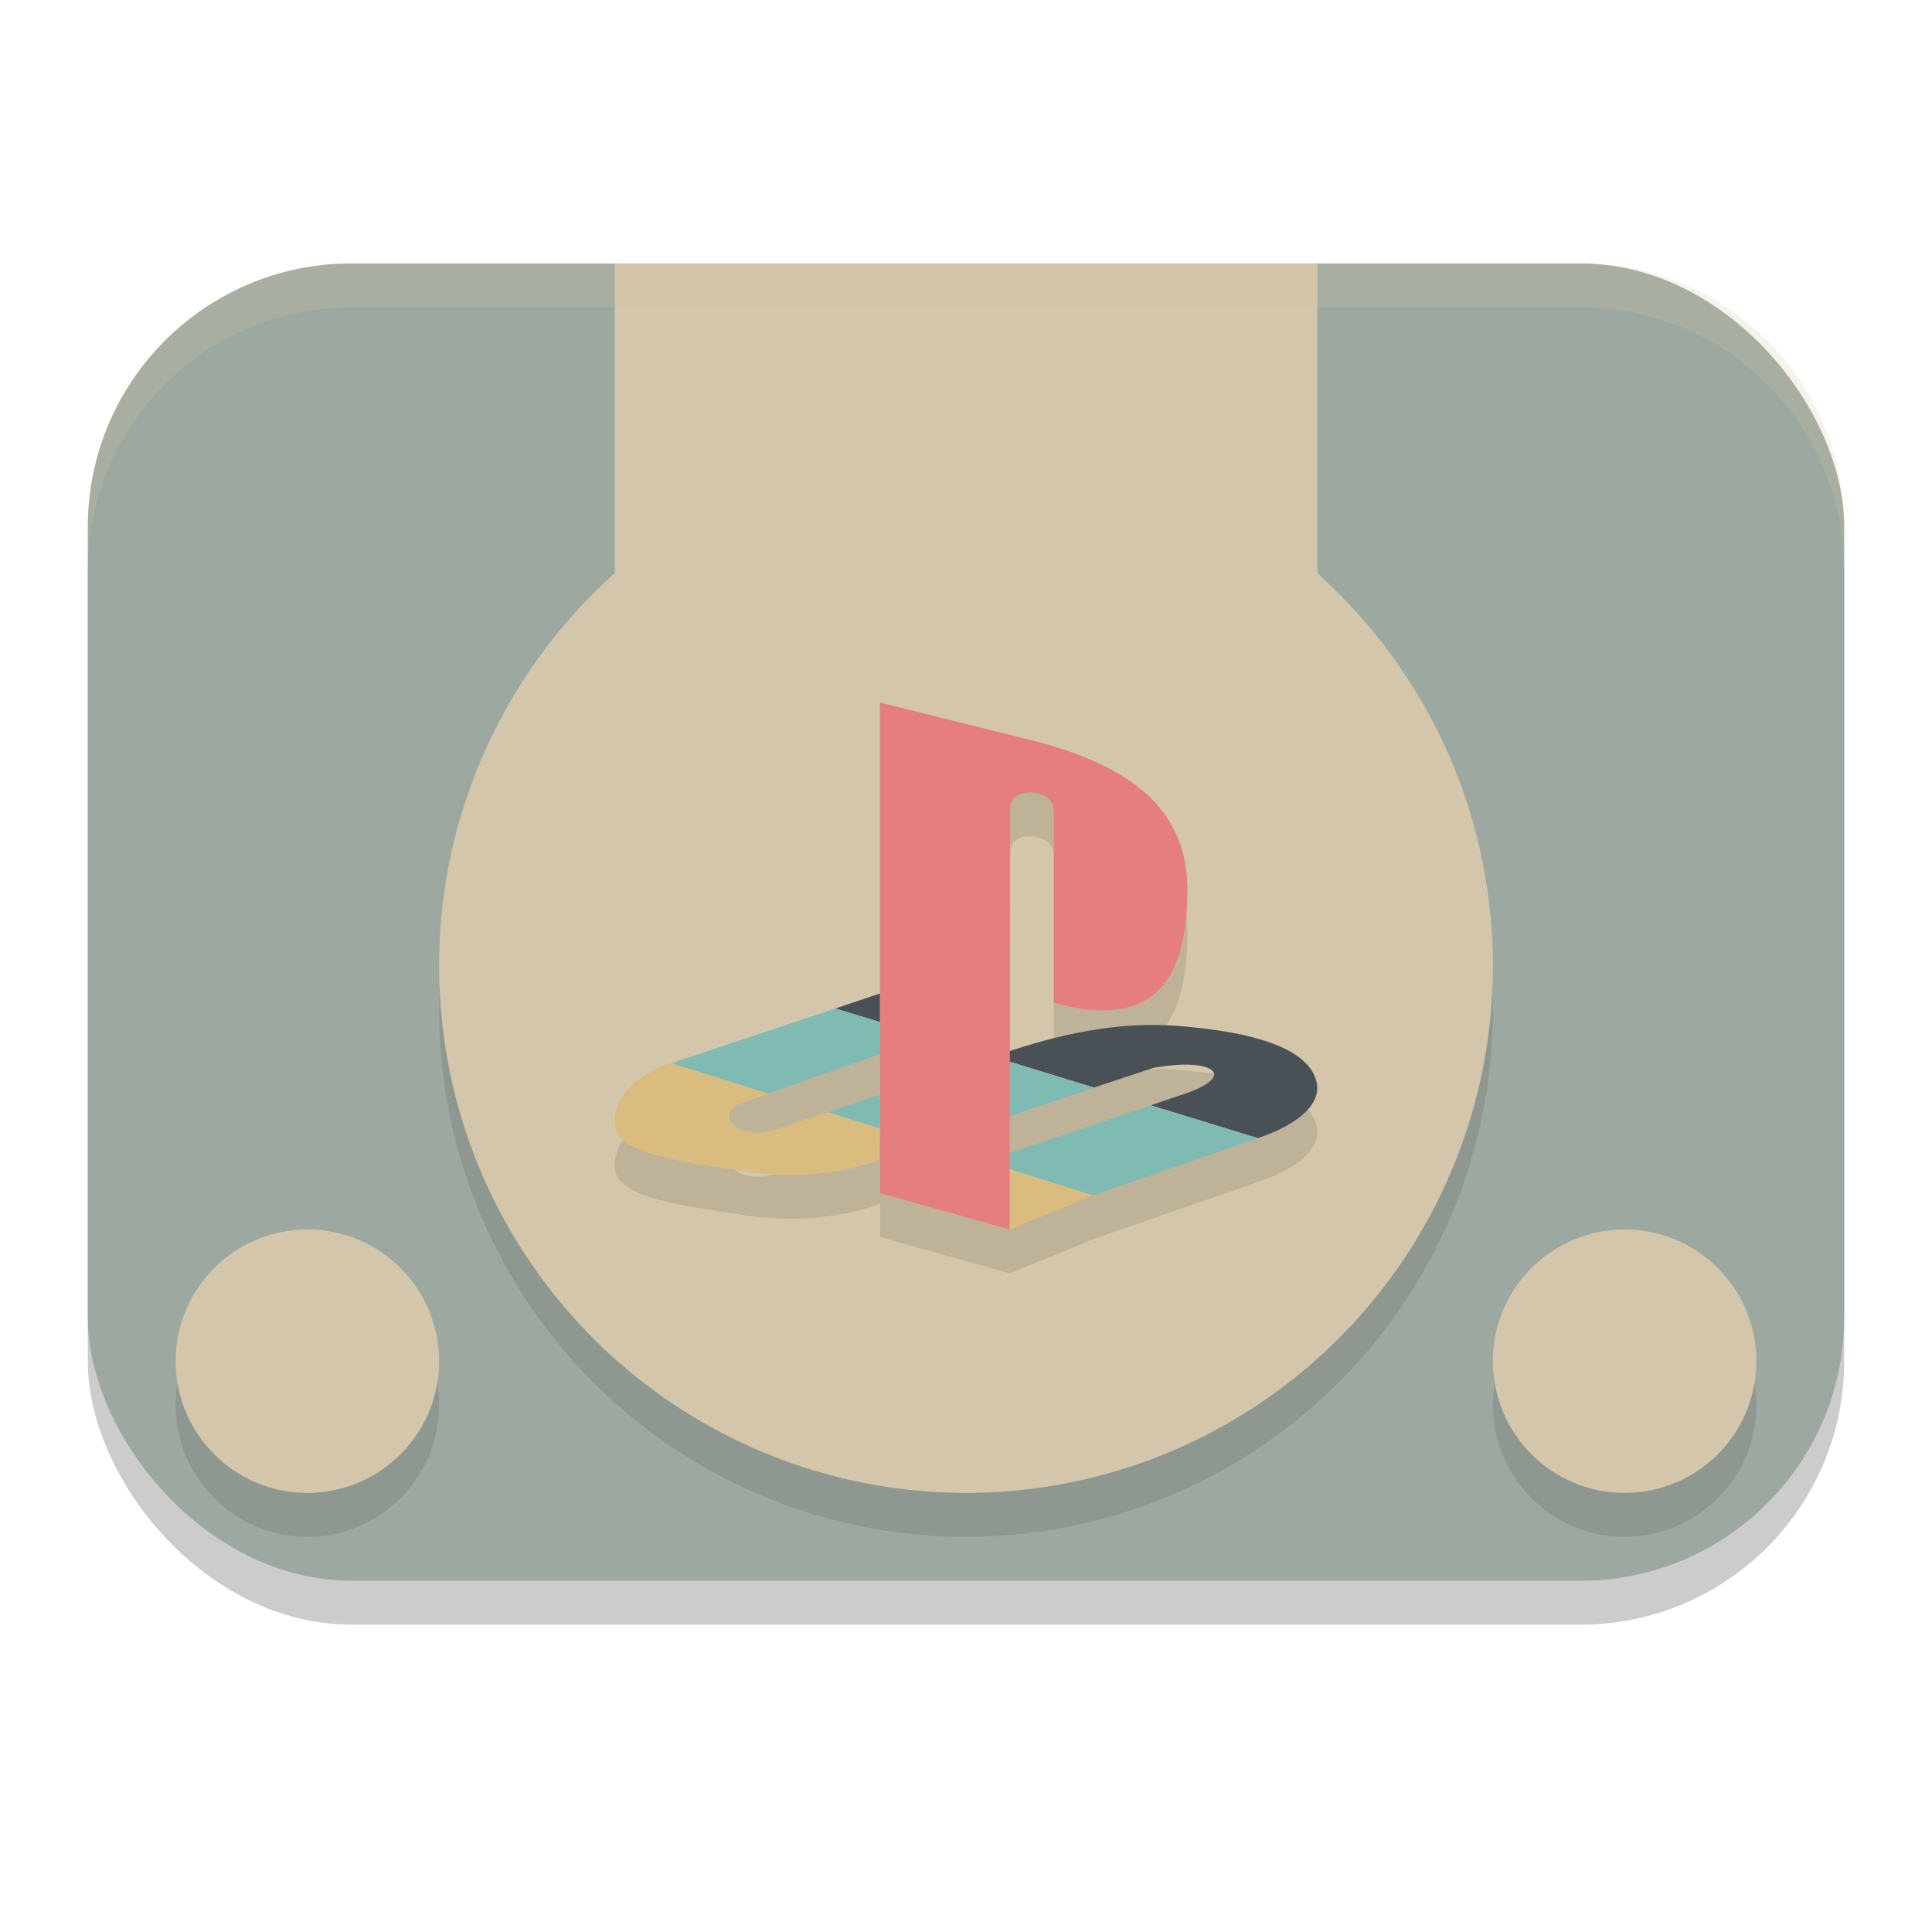 <svg xmlns="http://www.w3.org/2000/svg" width="22" height="22" version="1.1">
 <rect style="opacity:0.2" width="20" height="15" x="1" y="3.5" rx="3" ry="3"/>
 <rect style="fill:#9da9a0" width="20" height="15" x="1" y="3" rx="3" ry="3"/>
 <circle style="opacity:0.1" cx="11" cy="11.5" r="6"/>
 <circle style="fill:#d3c6aa" cx="11" cy="11" r="6"/>
 <path style="opacity:0.1" d="m 10.021,8.5 v 3.313 L 9.513,11.984 7.667,12.6 c -0.005,0 -0.016,0.006 -0.026,0.006 -0.341,0.114 -0.661,0.357 -0.64,0.698 0.021,0.347 0.824,0.43 1.442,0.528 0.577,0.093 1.101,0.042 1.578,-0.124 v 0.378 L 11.497,14.5 H 11.5 l 0.949,-0.389 1.872,-0.651 0.021,-0.006 c 0.493,-0.171 0.703,-0.409 0.65,-0.632 -0.084,-0.373 -0.687,-0.574 -1.615,-0.642 -0.637,-0.045 -1.264,0.088 -1.878,0.29 l 0.004,-2.772 C 11.5,9.451 12,9.47 12,9.734 v 2.185 c 1.062,0.29 1.51,-0.156 1.521,-1.264 0.011,-0.953 -0.666,-1.446 -1.772,-1.726 z m 0,4.002 v 0.466 l -0.593,0.196 -0.608,0.202 c -0.393,0.135 -0.729,-0.181 -0.367,-0.311 l 0.294,-0.104 z m 3.549,0.124 c 0.344,0.019 0.377,0.187 -0.13,0.347 l -0.336,0.114 -1.606,0.542 10e-4,-0.419 0.961,-0.325 0.671,-0.223 c 0.176,-0.032 0.325,-0.043 0.439,-0.036 z"/>
 <rect style="fill:#d3c6aa" width="8" height="6" x="7" y="3"/>
 <circle style="opacity:0.1" cx="3.5" cy="16" r="1.5"/>
 <circle style="fill:#d3c6aa" cx="3.5" cy="15.5" r="1.5"/>
 <circle style="opacity:0.1" cx="18.5" cy="16" r="1.5"/>
 <circle style="fill:#d3c6aa" cx="18.5" cy="15.5" r="1.5"/>
 <path style="opacity:0.2;fill:#d3c6aa" d="M 4,3 C 2.338,3 1,4.338 1,6 v 0.5 c 0,-1.662 1.338,-3 3,-3 h 14 c 1.662,0 3,1.338 3,3 V 6 C 21,4.338 19.662,3 18,3 Z"/>
 <path style="fill:#dbbc7f" d="M 9.429,12.664 8.821,12.866 C 8.427,13.001 8.092,12.685 8.453,12.556 L 8.747,12.452 7.641,12.105 c -0.341,0.114 -0.661,0.357 -0.64,0.699 0.021,0.347 0.823,0.43 1.442,0.528 0.577,0.093 1.101,0.041 1.578,-0.124 V 12.851 Z M 11.5,14 12.449,13.612 11.311,13.255 11.497,14 Z"/>
 <path style="fill:#495156" d="m 14.321,12.959 0.021,-0.005 c 0.493,-0.171 0.703,-0.409 0.65,-0.632 -0.084,-0.373 -0.687,-0.575 -1.615,-0.642 -0.666,-0.047 -1.321,0.098 -1.961,0.316 l -0.105,0.036 1.148,0.352 0.671,-0.223 c 0.703,-0.129 0.986,0.098 0.309,0.311 l -0.336,0.114 z m -4.3,-1.646 -0.509,0.171 0.509,0.155 z"/>
 <path style="fill:#7fbbb3" d="m 12.449,13.612 1.872,-0.652 -1.217,-0.373 -1.793,0.606 v 0.062 z m -2.428,-1.144 -0.593,0.197 0.593,0.186 z m 1.29,0.306 v -0.74 l 1.148,0.352 z M 8.747,12.452 10.021,12.002 V 11.639 L 9.513,11.484 7.667,12.1 c -0.005,0 -0.016,0.005 -0.026,0.005 z"/>
 <path style="fill:#e67e80" d="M 11.503,9.198 11.497,14 10.021,13.586 V 8 l 1.728,0.43 c 1.106,0.28 1.783,0.773 1.772,1.726 -0.011,1.108 -0.459,1.553 -1.521,1.263 V 9.234 c 0,-0.264 -0.5,-0.284 -0.497,-0.036 z"/>
</svg>
